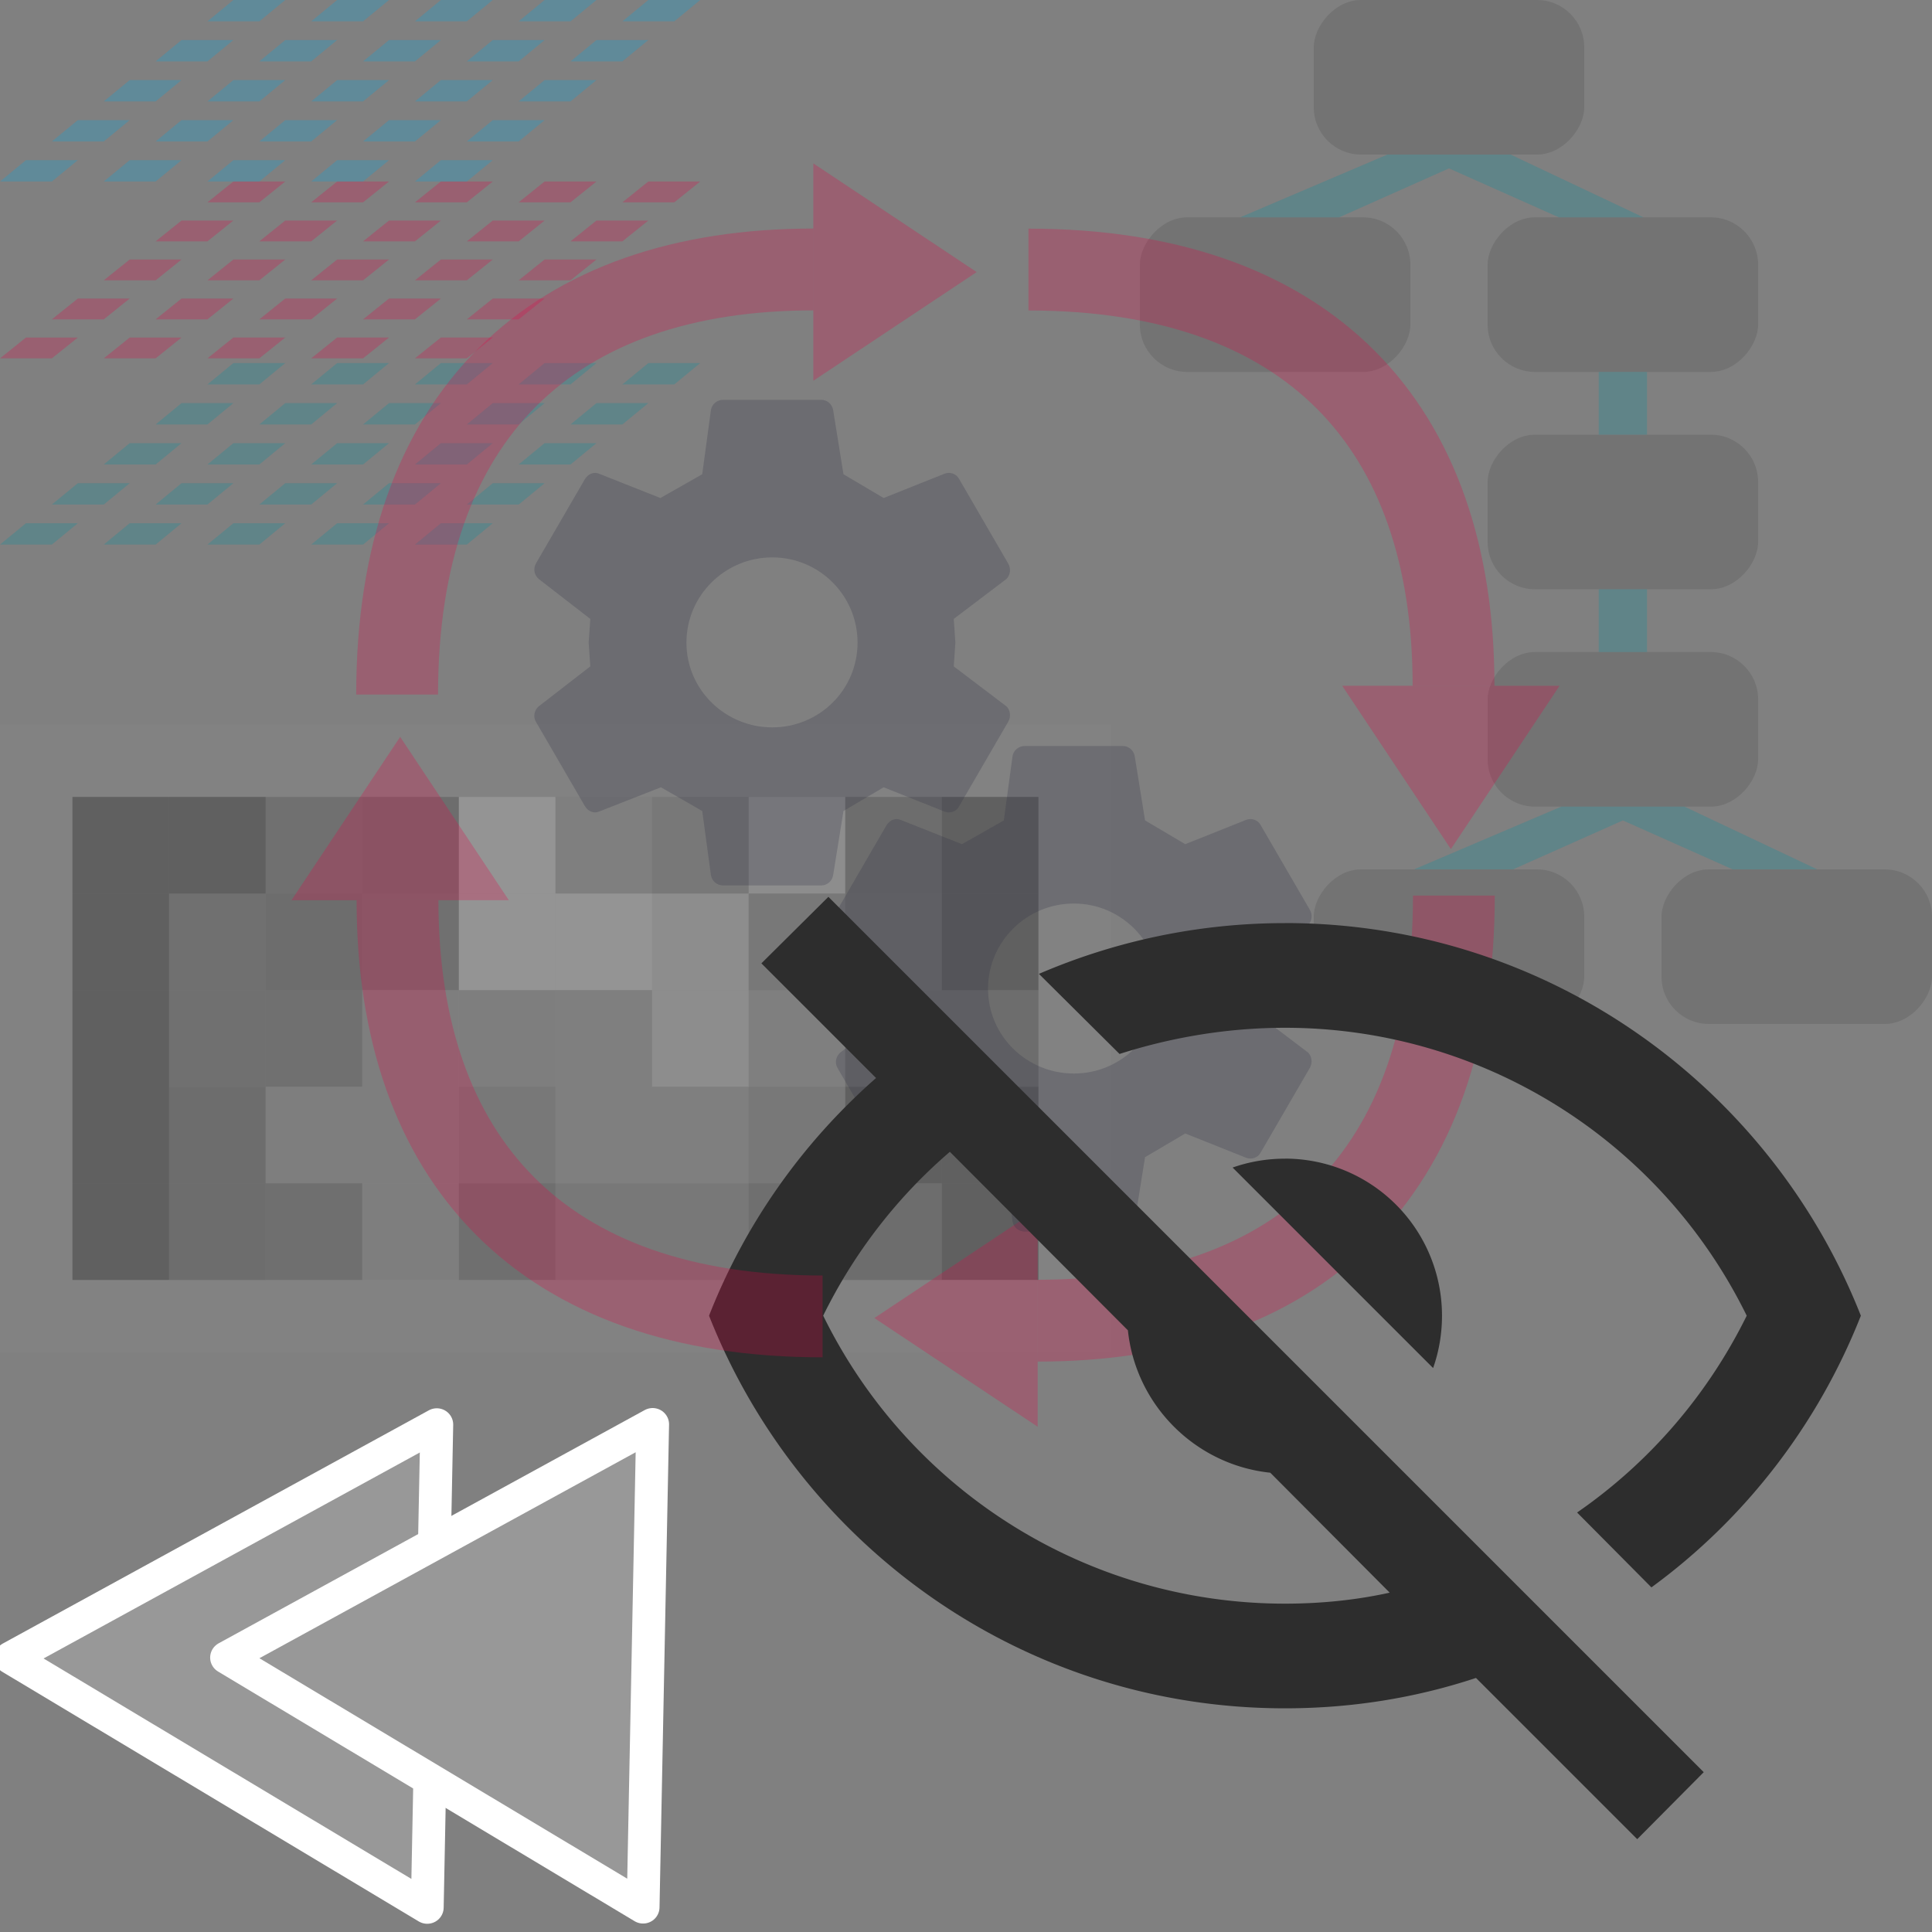 <?xml version="1.0" encoding="UTF-8" standalone="no"?>
<!-- Created with Inkscape (http://www.inkscape.org/) -->

<svg
   width="40"
   height="40"
   viewBox="0 0 40 40"
   version="1.1"
   id="svg1"
   inkscape:version="1.4 (86a8ad7, 2024-10-11)"
   sodipodi:docname="workflow_processing_hide.svg"
   xmlns:inkscape="http://www.inkscape.org/namespaces/inkscape"
   xmlns:sodipodi="http://sodipodi.sourceforge.net/DTD/sodipodi-0.dtd"
   xmlns="http://www.w3.org/2000/svg"
   xmlns:svg="http://www.w3.org/2000/svg"
   xmlns:rdf="http://www.w3.org/1999/02/22-rdf-syntax-ns#"
   xmlns:cc="http://creativecommons.org/ns#"
   xmlns:dc="http://purl.org/dc/elements/1.1/">
  <rect x="0" y="0" width="40" height="40" fill="#808080" stroke="none"/>
  <title
     id="title1">Pydidas icon: Hide Workflow Processing</title>
  <sodipodi:namedview
     id="namedview1"
     pagecolor="#ffffff"
     bordercolor="#666666"
     borderopacity="1.0"
     inkscape:showpageshadow="2"
     inkscape:pageopacity="0.0"
     inkscape:pagecheckerboard="0"
     inkscape:deskcolor="#d1d1d1"
     inkscape:document-units="px"
     inkscape:zoom="18.490842"
     inkscape:cx="16.629854"
     inkscape:cy="20.712956"
     inkscape:window-width="1732"
     inkscape:window-height="1248"
     inkscape:window-x="3240"
     inkscape:window-y="53"
     inkscape:window-maximized="0"
     inkscape:current-layer="layer1"
     showgrid="true"
     showguides="true">
    <inkscape:grid
       id="grid1"
       units="px"
       originx="0"
       originy="0"
       spacingx="1"
       spacingy="1"
       empcolor="#0099e5"
       empopacity="0.302"
       color="#0099e5"
       opacity="0.149"
       empspacing="5"
       enabled="true"
       visible="true" />
  </sodipodi:namedview>
  <defs
     id="defs1" />
  <g
     inkscape:label="Layer 1"
     inkscape:groupmode="layer"
     id="layer1">
    <rect
       style="fill:none;stroke:#888888;stroke-width:1.5;stroke-linecap:round;stroke-linejoin:miter;stroke-dasharray:none;stroke-opacity:1;paint-order:stroke fill markers;opacity:0.25"
       id="rect1"
       width="21.5"
       height="11.5"
       x="0.75"
       y="15.75" />
    <rect
       style="fill:#000000;fill-opacity:1;stroke:none;stroke-width:1.822;stroke-linecap:round;stroke-linejoin:miter;stroke-dasharray:none;stroke-opacity:1;paint-order:stroke fill markers;opacity:0.25"
       id="rect2"
       width="2"
       height="2"
       x="1.5"
       y="16.5" />
    <rect
       style="fill:#000000;fill-opacity:1;stroke:none;stroke-width:1.822;stroke-linecap:round;stroke-linejoin:miter;stroke-dasharray:none;stroke-opacity:1;paint-order:stroke fill markers;opacity:0.25"
       id="rect2-8"
       width="2"
       height="2"
       x="3.5"
       y="16.5" />
    <rect
       style="fill:#424242;fill-opacity:1;stroke:none;stroke-width:1.822;stroke-linecap:round;stroke-linejoin:miter;stroke-dasharray:none;stroke-opacity:1;paint-order:stroke fill markers;opacity:0.25"
       id="rect2-8-1"
       width="2"
       height="2"
       x="5.5"
       y="16.5" />
    <rect
       style="fill:#373737;fill-opacity:1;stroke:none;stroke-width:1.822;stroke-linecap:round;stroke-linejoin:miter;stroke-dasharray:none;stroke-opacity:1;paint-order:stroke fill markers;opacity:0.25"
       id="rect2-8-0"
       width="2"
       height="2"
       x="7.5"
       y="16.5" />
    <rect
       style="fill:#d2d2d2;fill-opacity:1;stroke:none;stroke-width:1.822;stroke-linecap:round;stroke-linejoin:miter;stroke-dasharray:none;stroke-opacity:1;paint-order:stroke fill markers;opacity:0.25"
       id="rect2-8-4"
       width="2"
       height="2"
       x="9.5"
       y="16.5" />
    <rect
       style="fill:#7d7d7d;fill-opacity:1;stroke:none;stroke-width:1.822;stroke-linecap:round;stroke-linejoin:miter;stroke-dasharray:none;stroke-opacity:1;paint-order:stroke fill markers;opacity:0.25"
       id="rect2-8-8"
       width="2"
       height="2"
       x="11.5"
       y="16.5" />
    <rect
       style="fill:#636363;fill-opacity:1;stroke:none;stroke-width:1.822;stroke-linecap:round;stroke-linejoin:miter;stroke-dasharray:none;stroke-opacity:1;paint-order:stroke fill markers;opacity:0.25"
       id="rect2-8-18"
       width="2"
       height="2"
       x="13.5"
       y="16.5" />
    <rect
       style="fill:#b4b4b4;fill-opacity:1;stroke:none;stroke-width:1.822;stroke-linecap:round;stroke-linejoin:miter;stroke-dasharray:none;stroke-opacity:1;paint-order:stroke fill markers;opacity:0.25"
       id="rect2-8-6"
       width="2"
       height="2"
       x="15.5"
       y="16.5" />
    <rect
       style="fill:#373737;fill-opacity:1;stroke:none;stroke-width:1.822;stroke-linecap:round;stroke-linejoin:miter;stroke-dasharray:none;stroke-opacity:1;paint-order:stroke fill markers;opacity:0.25"
       id="rect2-8-62"
       width="2"
       height="2"
       x="17.5"
       y="16.5" />
    <rect
       style="fill:#000000;fill-opacity:1;stroke:none;stroke-width:1.822;stroke-linecap:round;stroke-linejoin:miter;stroke-dasharray:none;stroke-opacity:1;paint-order:stroke fill markers;opacity:0.25"
       id="rect2-8-3"
       width="2"
       height="2"
       x="19.5"
       y="16.5" />
    <rect
       style="fill:#000000;fill-opacity:1;stroke:none;stroke-width:1.822;stroke-linecap:round;stroke-linejoin:miter;stroke-dasharray:none;stroke-opacity:1;paint-order:stroke fill markers;opacity:0.25"
       id="rect2-4"
       width="2"
       height="2"
       x="1.5"
       y="18.5" />
    <rect
       style="fill:#424242;fill-opacity:1;stroke:none;stroke-width:1.822;stroke-linecap:round;stroke-linejoin:miter;stroke-dasharray:none;stroke-opacity:1;paint-order:stroke fill markers;opacity:0.25"
       id="rect2-8-37"
       width="2"
       height="2"
       x="3.5"
       y="18.5" />
    <rect
       style="fill:#373737;fill-opacity:1;stroke:none;stroke-width:1.822;stroke-linecap:round;stroke-linejoin:miter;stroke-dasharray:none;stroke-opacity:1;paint-order:stroke fill markers;opacity:0.25"
       id="rect2-8-1-0"
       width="2"
       height="2"
       x="5.5"
       y="18.5" />
    <rect
       style="fill:#424242;fill-opacity:1;stroke:none;stroke-width:1.822;stroke-linecap:round;stroke-linejoin:miter;stroke-dasharray:none;stroke-opacity:1;paint-order:stroke fill markers;opacity:0.25"
       id="rect2-8-0-9"
       width="2"
       height="2"
       x="7.5"
       y="18.5" />
    <rect
       style="fill:#d2d2d2;fill-opacity:1;stroke:none;stroke-width:1.822;stroke-linecap:round;stroke-linejoin:miter;stroke-dasharray:none;stroke-opacity:1;paint-order:stroke fill markers;opacity:0.25"
       id="rect2-8-4-3"
       width="2"
       height="2"
       x="9.5"
       y="18.5" />
    <rect
       style="fill:#d2d2d2;fill-opacity:1;stroke:none;stroke-width:1.822;stroke-linecap:round;stroke-linejoin:miter;stroke-dasharray:none;stroke-opacity:1;paint-order:stroke fill markers;opacity:0.25"
       id="rect2-8-8-9"
       width="2"
       height="2"
       x="11.5"
       y="18.5" />
    <rect
       style="fill:#b4b4b4;fill-opacity:1;stroke:none;stroke-width:1.822;stroke-linecap:round;stroke-linejoin:miter;stroke-dasharray:none;stroke-opacity:1;paint-order:stroke fill markers;opacity:0.25"
       id="rect2-8-18-5"
       width="2"
       height="2"
       x="13.5"
       y="18.5" />
    <rect
       style="fill:#636363;fill-opacity:1;stroke:none;stroke-width:1.822;stroke-linecap:round;stroke-linejoin:miter;stroke-dasharray:none;stroke-opacity:1;paint-order:stroke fill markers;opacity:0.25"
       id="rect2-8-6-9"
       width="2"
       height="2"
       x="15.5"
       y="18.5" />
    <rect
       style="fill:#3c3c3c;fill-opacity:1;stroke:none;stroke-width:1.822;stroke-linecap:round;stroke-linejoin:miter;stroke-dasharray:none;stroke-opacity:1;paint-order:stroke fill markers;opacity:0.25"
       id="rect2-8-62-7"
       width="2"
       height="2"
       x="17.5"
       y="18.5" />
    <rect
       style="fill:#000000;fill-opacity:1;stroke:none;stroke-width:1.822;stroke-linecap:round;stroke-linejoin:miter;stroke-dasharray:none;stroke-opacity:1;paint-order:stroke fill markers;opacity:0.25"
       id="rect2-8-3-0"
       width="2"
       height="2"
       x="19.5"
       y="18.5" />
    <rect
       style="fill:#000000;fill-opacity:1;stroke:none;stroke-width:1.822;stroke-linecap:round;stroke-linejoin:miter;stroke-dasharray:none;stroke-opacity:1;paint-order:stroke fill markers;opacity:0.25"
       id="rect2-7"
       width="2"
       height="2"
       x="1.5"
       y="20.5" />
    <rect
       style="fill:#424242;fill-opacity:1;stroke:none;stroke-width:1.822;stroke-linecap:round;stroke-linejoin:miter;stroke-dasharray:none;stroke-opacity:1;paint-order:stroke fill markers;opacity:0.25"
       id="rect2-8-5"
       width="2"
       height="2"
       x="3.5"
       y="20.5" />
    <rect
       style="fill:#424242;fill-opacity:1;stroke:none;stroke-width:1.822;stroke-linecap:round;stroke-linejoin:miter;stroke-dasharray:none;stroke-opacity:1;paint-order:stroke fill markers;opacity:0.25"
       id="rect2-8-1-7"
       width="2"
       height="2"
       x="5.5"
       y="20.5" />
    <rect
       style="fill:#787878;fill-opacity:1;stroke:none;stroke-width:1.822;stroke-linecap:round;stroke-linejoin:miter;stroke-dasharray:none;stroke-opacity:1;paint-order:stroke fill markers;opacity:0.25"
       id="rect2-8-0-8"
       width="2"
       height="2"
       x="7.5"
       y="20.5" />
    <rect
       style="fill:#787878;fill-opacity:1;stroke:none;stroke-width:1.822;stroke-linecap:round;stroke-linejoin:miter;stroke-dasharray:none;stroke-opacity:1;paint-order:stroke fill markers;opacity:0.25"
       id="rect2-8-4-2"
       width="2"
       height="2"
       x="9.5"
       y="20.5" />
    <rect
       style="fill:#7d7d7d;fill-opacity:1;stroke:none;stroke-width:1.822;stroke-linecap:round;stroke-linejoin:miter;stroke-dasharray:none;stroke-opacity:1;paint-order:stroke fill markers;opacity:0.25"
       id="rect2-8-8-3"
       width="2"
       height="2"
       x="11.5"
       y="20.5" />
    <rect
       style="fill:#b4b4b4;fill-opacity:1;stroke:none;stroke-width:1.822;stroke-linecap:round;stroke-linejoin:miter;stroke-dasharray:none;stroke-opacity:1;paint-order:stroke fill markers;opacity:0.25"
       id="rect2-8-18-3"
       width="2"
       height="2"
       x="13.5"
       y="20.5" />
    <rect
       style="fill:#7d7d7d;fill-opacity:1;stroke:none;stroke-width:1.822;stroke-linecap:round;stroke-linejoin:miter;stroke-dasharray:none;stroke-opacity:1;paint-order:stroke fill markers;opacity:0.25"
       id="rect2-8-6-92"
       width="2"
       height="2"
       x="15.5"
       y="20.5" />
    <rect
       style="fill:#373737;fill-opacity:1;stroke:none;stroke-width:1.822;stroke-linecap:round;stroke-linejoin:miter;stroke-dasharray:none;stroke-opacity:1;paint-order:stroke fill markers;opacity:0.25"
       id="rect2-8-62-0"
       width="2"
       height="2"
       x="17.5"
       y="20.5" />
    <rect
       style="fill:#373737;fill-opacity:1;stroke:none;stroke-width:1.822;stroke-linecap:round;stroke-linejoin:miter;stroke-dasharray:none;stroke-opacity:1;paint-order:stroke fill markers;opacity:0.25"
       id="rect2-8-3-9"
       width="2"
       height="2"
       x="19.5"
       y="20.5" />
    <rect
       style="fill:#000000;fill-opacity:1;stroke:none;stroke-width:1.822;stroke-linecap:round;stroke-linejoin:miter;stroke-dasharray:none;stroke-opacity:1;paint-order:stroke fill markers;opacity:0.25"
       id="rect2-0"
       width="2"
       height="2"
       x="1.5"
       y="22.5" />
    <rect
       style="fill:#373737;fill-opacity:1;stroke:none;stroke-width:1.822;stroke-linecap:round;stroke-linejoin:miter;stroke-dasharray:none;stroke-opacity:1;paint-order:stroke fill markers;opacity:0.25"
       id="rect2-8-2"
       width="2"
       height="2"
       x="3.5"
       y="22.5" />
    <rect
       style="fill:#787878;fill-opacity:1;stroke:none;stroke-width:1.822;stroke-linecap:round;stroke-linejoin:miter;stroke-dasharray:none;stroke-opacity:1;paint-order:stroke fill markers;opacity:0.25"
       id="rect2-8-1-9"
       width="2"
       height="2"
       x="5.5"
       y="22.5" />
    <rect
       style="fill:#787878;fill-opacity:1;stroke:none;stroke-width:1.822;stroke-linecap:round;stroke-linejoin:miter;stroke-dasharray:none;stroke-opacity:1;paint-order:stroke fill markers;opacity:0.25"
       id="rect2-8-0-2"
       width="2"
       height="2"
       x="7.5"
       y="22.5" />
    <rect
       style="fill:#636363;fill-opacity:1;stroke:none;stroke-width:1.822;stroke-linecap:round;stroke-linejoin:miter;stroke-dasharray:none;stroke-opacity:1;paint-order:stroke fill markers;opacity:0.25"
       id="rect2-8-4-1"
       width="2"
       height="2"
       x="9.5"
       y="22.5" />
    <rect
       style="fill:#7d7d7d;fill-opacity:1;stroke:none;stroke-width:1.822;stroke-linecap:round;stroke-linejoin:miter;stroke-dasharray:none;stroke-opacity:1;paint-order:stroke fill markers;opacity:0.25"
       id="rect2-8-8-7"
       width="2"
       height="2"
       x="11.5"
       y="22.5" />
    <rect
       style="fill:#7d7d7d;fill-opacity:1;stroke:none;stroke-width:1.822;stroke-linecap:round;stroke-linejoin:miter;stroke-dasharray:none;stroke-opacity:1;paint-order:stroke fill markers;opacity:0.25"
       id="rect2-8-18-1"
       width="2"
       height="2"
       x="13.5"
       y="22.5" />
    <rect
       style="fill:#636363;fill-opacity:1;stroke:none;stroke-width:1.822;stroke-linecap:round;stroke-linejoin:miter;stroke-dasharray:none;stroke-opacity:1;paint-order:stroke fill markers;opacity:0.25"
       id="rect2-8-6-4"
       width="2"
       height="2"
       x="15.5"
       y="22.5" />
    <rect
       style="fill:#000000;fill-opacity:1;stroke:none;stroke-width:1.822;stroke-linecap:round;stroke-linejoin:miter;stroke-dasharray:none;stroke-opacity:1;paint-order:stroke fill markers;opacity:0.25"
       id="rect2-8-62-76"
       width="2"
       height="2"
       x="17.5"
       y="22.5" />
    <rect
       style="fill:#000000;fill-opacity:1;stroke:none;stroke-width:1.822;stroke-linecap:round;stroke-linejoin:miter;stroke-dasharray:none;stroke-opacity:1;paint-order:stroke fill markers;opacity:0.25"
       id="rect2-8-3-2"
       width="2"
       height="2"
       x="19.5"
       y="22.5" />
    <rect
       style="fill:#000000;fill-opacity:1;stroke:none;stroke-width:1.822;stroke-linecap:round;stroke-linejoin:miter;stroke-dasharray:none;stroke-opacity:1;paint-order:stroke fill markers;opacity:0.25"
       id="rect2-44"
       width="2"
       height="2"
       x="1.5"
       y="24.5" />
    <rect
       style="fill:#373737;fill-opacity:1;stroke:none;stroke-width:1.822;stroke-linecap:round;stroke-linejoin:miter;stroke-dasharray:none;stroke-opacity:1;paint-order:stroke fill markers;opacity:0.25"
       id="rect2-8-43"
       width="2"
       height="2"
       x="3.5"
       y="24.5" />
    <rect
       style="fill:#3c3c3c;fill-opacity:1;stroke:none;stroke-width:1.822;stroke-linecap:round;stroke-linejoin:miter;stroke-dasharray:none;stroke-opacity:1;paint-order:stroke fill markers;opacity:0.25"
       id="rect2-8-1-2"
       width="2"
       height="2"
       x="5.5"
       y="24.5" />
    <rect
       style="fill:#787878;fill-opacity:1;stroke:none;stroke-width:1.822;stroke-linecap:round;stroke-linejoin:miter;stroke-dasharray:none;stroke-opacity:1;paint-order:stroke fill markers;opacity:0.25"
       id="rect2-8-0-5"
       width="2"
       height="2"
       x="7.5"
       y="24.5" />
    <rect
       style="fill:#3c3c3c;fill-opacity:1;stroke:none;stroke-width:1.822;stroke-linecap:round;stroke-linejoin:miter;stroke-dasharray:none;stroke-opacity:1;paint-order:stroke fill markers;opacity:0.25"
       id="rect2-8-4-12"
       width="2"
       height="2"
       x="9.5"
       y="24.5" />
    <rect
       style="fill:#636363;fill-opacity:1;stroke:none;stroke-width:1.822;stroke-linecap:round;stroke-linejoin:miter;stroke-dasharray:none;stroke-opacity:1;paint-order:stroke fill markers;opacity:0.25"
       id="rect2-8-8-72"
       width="2"
       height="2"
       x="11.5"
       y="24.5" />
    <rect
       style="fill:#636363;fill-opacity:1;stroke:none;stroke-width:1.822;stroke-linecap:round;stroke-linejoin:miter;stroke-dasharray:none;stroke-opacity:1;paint-order:stroke fill markers;opacity:0.25"
       id="rect2-8-18-0"
       width="2"
       height="2"
       x="13.5"
       y="24.5" />
    <rect
       style="fill:#3c3c3c;fill-opacity:1;stroke:none;stroke-width:1.822;stroke-linecap:round;stroke-linejoin:miter;stroke-dasharray:none;stroke-opacity:1;paint-order:stroke fill markers;opacity:0.25"
       id="rect2-8-6-6"
       width="2"
       height="2"
       x="15.5"
       y="24.5" />
    <rect
       style="fill:#373737;fill-opacity:1;stroke:none;stroke-width:1.822;stroke-linecap:round;stroke-linejoin:miter;stroke-dasharray:none;stroke-opacity:1;paint-order:stroke fill markers;opacity:0.25"
       id="rect2-8-62-1"
       width="2"
       height="2"
       x="17.5"
       y="24.5" />
    <rect
       style="fill:#000000;fill-opacity:1;stroke:none;stroke-width:1.822;stroke-linecap:round;stroke-linejoin:miter;stroke-dasharray:none;stroke-opacity:1;paint-order:stroke fill markers;opacity:0.25"
       id="rect2-8-3-1"
       width="2"
       height="2"
       x="19.5"
       y="24.5" />
    <rect
       style="opacity:0.25;fill:#4d4d4d;stroke:#6e6e6e;stroke-width:0;stroke-linecap:round;stroke-linejoin:round;stroke-dasharray:none;stroke-dashoffset:0.643;paint-order:stroke fill markers;stop-color:#000000"
       id="rect2305"
       width="5.6"
       height="3.2"
       x="-32.8"
       y="0"
       ry="0.98"
       transform="scale(-1,1)" />
    <rect
       style="opacity:0.25;fill:#4d4d4d;stroke:#6e6e6e;stroke-width:0;stroke-linecap:round;stroke-linejoin:round;stroke-dasharray:none;stroke-dashoffset:0.643;paint-order:stroke fill markers;stop-color:#000000"
       id="rect2305-4"
       width="5.6"
       height="3.2"
       x="-36.4"
       y="4.5"
       ry="0.98"
       transform="scale(-1,1)" />
    <rect
       style="opacity:0.25;fill:#4d4d4d;stroke:#6e6e6e;stroke-width:0;stroke-linecap:round;stroke-linejoin:round;stroke-dasharray:none;stroke-dashoffset:0.643;paint-order:stroke fill markers;stop-color:#000000"
       id="rect2305-4-4"
       width="5.6"
       height="3.2"
       x="-36.4"
       y="13.5"
       ry="0.98"
       transform="scale(-1,1)" />
    <rect
       style="opacity:0.25;fill:#4d4d4d;stroke:#6e6e6e;stroke-width:0;stroke-linecap:round;stroke-linejoin:round;stroke-dasharray:none;stroke-dashoffset:0.643;paint-order:stroke fill markers;stop-color:#000000"
       id="rect2305-4-4-2"
       width="5.6"
       height="3.2"
       x="-36.4"
       y="9"
       ry="0.98"
       transform="scale(-1,1)" />
    <rect
       style="opacity:0.25;fill:#4d4d4d;stroke:#6e6e6e;stroke-width:0;stroke-linecap:round;stroke-linejoin:round;stroke-dasharray:none;stroke-dashoffset:0.643;paint-order:stroke fill markers;stop-color:#000000"
       id="rect2305-4-4-6"
       width="5.6"
       height="3.2"
       x="-40"
       y="18"
       ry="0.98"
       transform="scale(-1,1)" />
    <rect
       style="opacity:0.25;fill:#4d4d4d;stroke:#6e6e6e;stroke-width:0;stroke-linecap:round;stroke-linejoin:round;stroke-dasharray:none;stroke-dashoffset:0.643;paint-order:stroke fill markers;stop-color:#000000"
       id="rect2305-4-4-5"
       width="5.6"
       height="3.2"
       x="-32.8"
       y="18"
       ry="0.98"
       transform="scale(-1,1)" />
    <rect
       style="opacity:0.25;fill:#4d4d4d;stroke:#6e6e6e;stroke-width:0;stroke-linecap:round;stroke-linejoin:round;stroke-dasharray:none;stroke-dashoffset:0.643;paint-order:stroke fill markers;stop-color:#000000"
       id="rect2305-4-7"
       width="5.6"
       height="3.2"
       x="-29.2"
       y="4.5"
       ry="0.98"
       transform="scale(-1,1)" />
    <path
       style="fill:none;stroke:#000000;stroke-width:0.402px;stroke-linecap:butt;stroke-linejoin:miter;stroke-opacity:1;opacity:0.25"
       d="M 33.446,12.001 Z"
       id="path3" />
    <path
       style="fill:#0091a0;fill-opacity:1;stroke:none;stroke-width:0.631;stroke-linecap:butt;stroke-linejoin:miter;stroke-dasharray:none;stroke-opacity:1;opacity:0.25"
       d="M 4.295,7.959 4.832,7.517 h 1.074 L 5.369,7.959 Z"
       id="path1-66" />
    <path
       style="fill:#0091a0;fill-opacity:1;stroke:none;stroke-width:0.631;stroke-linecap:butt;stroke-linejoin:miter;stroke-dasharray:none;stroke-opacity:1;opacity:0.25"
       d="M 6.443,7.959 6.98,7.517 h 1.074 L 7.517,7.959 Z"
       id="path1-51-3" />
    <path
       style="fill:#0091a0;fill-opacity:1;stroke:none;stroke-width:0.623;stroke-linecap:butt;stroke-linejoin:miter;stroke-dasharray:none;stroke-opacity:1;opacity:0.25"
       d="m 9.665,7.248 h 1.611 z"
       id="path1-7-9" />
    <path
       style="fill:#0091a0;fill-opacity:1;stroke:none;stroke-width:0.631;stroke-linecap:butt;stroke-linejoin:miter;stroke-dasharray:none;stroke-opacity:1;opacity:0.25"
       d="M 8.591,7.959 9.128,7.517 h 1.074 L 9.665,7.959 Z"
       id="path1-18-6" />
    <path
       style="fill:#e60046;fill-opacity:1;stroke:none;stroke-width:0.623;stroke-linecap:butt;stroke-linejoin:miter;stroke-dasharray:none;stroke-opacity:1;opacity:0.25"
       d="M 2.148,7.419 2.685,6.989 H 3.758 L 3.222,7.419 Z"
       id="path1-51-2-0-2" />
    <path
       style="fill:#0091a0;fill-opacity:1;stroke:none;stroke-width:0.631;stroke-linecap:butt;stroke-linejoin:miter;stroke-dasharray:none;stroke-opacity:1;opacity:0.25"
       d="M 10.738,7.959 11.275,7.517 h 1.074 l -0.537,0.442 z"
       id="path1-68-6" />
    <path
       style="fill:#e60046;fill-opacity:1;stroke:none;stroke-width:0.623;stroke-linecap:butt;stroke-linejoin:miter;stroke-dasharray:none;stroke-opacity:1;opacity:0.25"
       d="m 4.295,7.419 0.537,-0.431 h 1.074 l -0.537,0.431 z"
       id="path1-18-2-0-3" />
    <path
       style="fill:#0091a0;fill-opacity:1;stroke:none;stroke-width:0.631;stroke-linecap:butt;stroke-linejoin:miter;stroke-dasharray:none;stroke-opacity:1;opacity:0.25"
       d="M 12.886,7.959 13.423,7.517 h 1.074 l -0.537,0.442 z"
       id="path1-3-1" />
    <path
       style="fill:#0091a0;fill-opacity:1;stroke:none;stroke-width:0.631;stroke-linecap:butt;stroke-linejoin:miter;stroke-dasharray:none;stroke-opacity:1;opacity:0.25"
       d="M 3.222,8.788 3.758,8.346 H 4.832 l -0.537,0.442 z"
       id="path1-64-94" />
    <path
       style="fill:#0091a0;fill-opacity:1;stroke:none;stroke-width:0.631;stroke-linecap:butt;stroke-linejoin:miter;stroke-dasharray:none;stroke-opacity:1;opacity:0.25"
       d="m 5.369,8.788 0.537,-0.442 h 1.074 l -0.537,0.442 z"
       id="path1-51-2-5" />
    <path
       style="fill:#0091a0;fill-opacity:1;stroke:none;stroke-width:0.631;stroke-linecap:butt;stroke-linejoin:miter;stroke-dasharray:none;stroke-opacity:1;opacity:0.25"
       d="m 8.591,8.888 h 1.611 z"
       id="path1-7-6-8" />
    <path
       style="fill:#0091a0;fill-opacity:1;stroke:none;stroke-width:0.631;stroke-linecap:butt;stroke-linejoin:miter;stroke-dasharray:none;stroke-opacity:1;opacity:0.25"
       d="M 7.517,8.788 8.054,8.346 H 9.128 L 8.591,8.788 Z"
       id="path1-18-2-4" />
    <path
       style="fill:#0091a0;fill-opacity:1;stroke:none;stroke-width:0.631;stroke-linecap:butt;stroke-linejoin:miter;stroke-dasharray:none;stroke-opacity:1;opacity:0.25"
       d="m 9.665,8.788 0.537,-0.442 h 1.074 l -0.537,0.442 z"
       id="path1-68-4-8" />
    <path
       style="fill:#0091a0;fill-opacity:1;stroke:none;stroke-width:0.631;stroke-linecap:butt;stroke-linejoin:miter;stroke-dasharray:none;stroke-opacity:1;opacity:0.25"
       d="m 11.812,8.788 0.537,-0.442 h 1.074 l -0.537,0.442 z"
       id="path1-3-5-27" />
    <path
       style="fill:#0091a0;fill-opacity:1;stroke:none;stroke-width:0.631;stroke-linecap:butt;stroke-linejoin:miter;stroke-dasharray:none;stroke-opacity:1;opacity:0.25"
       d="M 2.148,9.617 2.685,9.175 H 3.758 L 3.222,9.617 Z"
       id="path1-64-6-60" />
    <path
       style="fill:#0091a0;fill-opacity:1;stroke:none;stroke-width:0.631;stroke-linecap:butt;stroke-linejoin:miter;stroke-dasharray:none;stroke-opacity:1;opacity:0.25"
       d="M 4.295,9.617 4.832,9.175 h 1.074 L 5.369,9.617 Z"
       id="path1-51-2-2-8" />
    <path
       style="fill:#0091a0;fill-opacity:1;stroke:none;stroke-width:0.631;stroke-linecap:butt;stroke-linejoin:miter;stroke-dasharray:none;stroke-opacity:1;opacity:0.25"
       d="M 7.517,9.717 H 9.128 Z"
       id="path1-7-6-9-3" />
    <path
       style="fill:#0091a0;fill-opacity:1;stroke:none;stroke-width:0.631;stroke-linecap:butt;stroke-linejoin:miter;stroke-dasharray:none;stroke-opacity:1;opacity:0.25"
       d="M 6.443,9.617 6.98,9.175 h 1.074 L 7.517,9.617 Z"
       id="path1-18-2-1-0" />
    <path
       style="fill:#0091a0;fill-opacity:1;stroke:none;stroke-width:0.631;stroke-linecap:butt;stroke-linejoin:miter;stroke-dasharray:none;stroke-opacity:1;opacity:0.25"
       d="M 8.591,9.617 9.128,9.175 h 1.074 L 9.665,9.617 Z"
       id="path1-68-4-9-04" />
    <path
       style="fill:#0091a0;fill-opacity:1;stroke:none;stroke-width:0.631;stroke-linecap:butt;stroke-linejoin:miter;stroke-dasharray:none;stroke-opacity:1;opacity:0.25"
       d="m 10.738,9.617 0.537,-0.442 h 1.074 l -0.537,0.442 z"
       id="path1-3-5-0-9" />
    <path
       style="fill:#0091a0;fill-opacity:1;stroke:none;stroke-width:0.631;stroke-linecap:butt;stroke-linejoin:miter;stroke-dasharray:none;stroke-opacity:1;opacity:0.25"
       d="M 1.074,10.446 1.611,10.004 H 2.685 L 2.148,10.446 Z"
       id="path1-64-9-3" />
    <path
       style="fill:#0091a0;fill-opacity:1;stroke:none;stroke-width:0.631;stroke-linecap:butt;stroke-linejoin:miter;stroke-dasharray:none;stroke-opacity:1;opacity:0.25"
       d="M 3.222,10.446 3.758,10.004 H 4.832 l -0.537,0.442 z"
       id="path1-51-2-3-3" />
    <path
       style="fill:#0091a0;fill-opacity:1;stroke:none;stroke-width:0.631;stroke-linecap:butt;stroke-linejoin:miter;stroke-dasharray:none;stroke-opacity:1;opacity:0.25"
       d="M 6.443,10.546 H 8.054 Z"
       id="path1-7-6-5-6" />
    <path
       style="fill:#0091a0;fill-opacity:1;stroke:none;stroke-width:0.631;stroke-linecap:butt;stroke-linejoin:miter;stroke-dasharray:none;stroke-opacity:1;opacity:0.25"
       d="m 5.369,10.446 0.537,-0.442 h 1.074 l -0.537,0.442 z"
       id="path1-18-2-3-4" />
    <path
       style="fill:#0091a0;fill-opacity:1;stroke:none;stroke-width:0.631;stroke-linecap:butt;stroke-linejoin:miter;stroke-dasharray:none;stroke-opacity:1;opacity:0.25"
       d="M 7.517,10.446 8.054,10.004 H 9.128 L 8.591,10.446 Z"
       id="path1-68-4-3-6" />
    <path
       style="fill:#0091a0;fill-opacity:1;stroke:none;stroke-width:0.631;stroke-linecap:butt;stroke-linejoin:miter;stroke-dasharray:none;stroke-opacity:1;opacity:0.25"
       d="m 9.665,10.446 0.537,-0.442 h 1.074 l -0.537,0.442 z"
       id="path1-3-5-4-4" />
    <path
       style="fill:#0091a0;fill-opacity:1;stroke:none;stroke-width:0.631;stroke-linecap:butt;stroke-linejoin:miter;stroke-dasharray:none;stroke-opacity:1;opacity:0.25"
       d="M 0,11.275 0.537,10.833 H 1.611 L 1.074,11.275 Z"
       id="path1-64-65-7" />
    <path
       style="fill:#0091a0;fill-opacity:1;stroke:none;stroke-width:0.631;stroke-linecap:butt;stroke-linejoin:miter;stroke-dasharray:none;stroke-opacity:1;opacity:0.25"
       d="M 2.148,11.275 2.685,10.833 H 3.758 L 3.222,11.275 Z"
       id="path1-51-2-0-7" />
    <path
       style="fill:#0091a0;fill-opacity:1;stroke:none;stroke-width:0.631;stroke-linecap:butt;stroke-linejoin:miter;stroke-dasharray:none;stroke-opacity:1;opacity:0.25"
       d="m 4.295,11.275 0.537,-0.442 h 1.074 L 5.369,11.275 Z"
       id="path1-18-2-0-7" />
    <path
       style="fill:#0091a0;fill-opacity:1;stroke:none;stroke-width:0.631;stroke-linecap:butt;stroke-linejoin:miter;stroke-dasharray:none;stroke-opacity:1;opacity:0.25"
       d="m 6.443,11.275 0.537,-0.442 h 1.074 L 7.517,11.275 Z"
       id="path1-68-4-0-0" />
    <path
       style="fill:#0091a0;fill-opacity:1;stroke:none;stroke-width:0.631;stroke-linecap:butt;stroke-linejoin:miter;stroke-dasharray:none;stroke-opacity:1;opacity:0.25"
       d="m 8.591,11.275 0.537,-0.442 h 1.074 L 9.665,11.275 Z"
       id="path1-3-5-3-6" />
    <path
       style="fill:#e60046;fill-opacity:1;stroke:none;stroke-width:0.623;stroke-linecap:butt;stroke-linejoin:miter;stroke-dasharray:none;stroke-opacity:1;opacity:0.25"
       d="M 4.295,4.189 4.832,3.758 h 1.074 L 5.369,4.189 Z"
       id="path1-75" />
    <path
       style="fill:#e60046;fill-opacity:1;stroke:none;stroke-width:0.623;stroke-linecap:butt;stroke-linejoin:miter;stroke-dasharray:none;stroke-opacity:1;opacity:0.25"
       d="M 6.443,4.189 6.98,3.758 h 1.074 L 7.517,4.189 Z"
       id="path1-51-6" />
    <path
       style="fill:#e60046;fill-opacity:1;stroke:none;stroke-width:0.623;stroke-linecap:butt;stroke-linejoin:miter;stroke-dasharray:none;stroke-opacity:1;opacity:0.25"
       d="m 9.665,4.286 h 1.611 z"
       id="path1-7-5" />
    <path
       style="fill:#e60046;fill-opacity:1;stroke:none;stroke-width:0.623;stroke-linecap:butt;stroke-linejoin:miter;stroke-dasharray:none;stroke-opacity:1;opacity:0.25"
       d="M 8.591,4.189 9.128,3.758 h 1.074 L 9.665,4.189 Z"
       id="path1-18-5" />
    <path
       style="fill:#e60046;fill-opacity:1;stroke:none;stroke-width:0.623;stroke-linecap:butt;stroke-linejoin:miter;stroke-dasharray:none;stroke-opacity:1;opacity:0.25"
       d="m 10.738,4.189 0.537,-0.431 h 1.074 L 11.812,4.189 Z"
       id="path1-68-7" />
    <path
       style="fill:#e60046;fill-opacity:1;stroke:none;stroke-width:0.623;stroke-linecap:butt;stroke-linejoin:miter;stroke-dasharray:none;stroke-opacity:1;opacity:0.25"
       d="m 12.886,4.189 0.537,-0.431 h 1.074 L 13.96,4.189 Z"
       id="path1-3-3" />
    <path
       style="fill:#e60046;fill-opacity:1;stroke:none;stroke-width:0.623;stroke-linecap:butt;stroke-linejoin:miter;stroke-dasharray:none;stroke-opacity:1;opacity:0.25"
       d="M 3.222,4.997 3.758,4.566 H 4.832 L 4.295,4.997 Z"
       id="path1-64-7" />
    <path
       style="fill:#e60046;fill-opacity:1;stroke:none;stroke-width:0.623;stroke-linecap:butt;stroke-linejoin:miter;stroke-dasharray:none;stroke-opacity:1;opacity:0.25"
       d="M 5.369,4.997 5.906,4.566 h 1.074 L 6.443,4.997 Z"
       id="path1-51-2-9" />
    <path
       style="fill:#e60046;fill-opacity:1;stroke:none;stroke-width:0.623;stroke-linecap:butt;stroke-linejoin:miter;stroke-dasharray:none;stroke-opacity:1;opacity:0.25"
       d="m 8.591,5.094 h 1.611 z"
       id="path1-7-6-4" />
    <path
       style="fill:#e60046;fill-opacity:1;stroke:none;stroke-width:0.623;stroke-linecap:butt;stroke-linejoin:miter;stroke-dasharray:none;stroke-opacity:1;opacity:0.25"
       d="M 7.517,4.997 8.054,4.566 H 9.128 L 8.591,4.997 Z"
       id="path1-18-2-2" />
    <path
       style="fill:#e60046;fill-opacity:1;stroke:none;stroke-width:0.623;stroke-linecap:butt;stroke-linejoin:miter;stroke-dasharray:none;stroke-opacity:1;opacity:0.25"
       d="m 9.665,4.997 0.537,-0.431 h 1.074 l -0.537,0.431 z"
       id="path1-68-4-39" />
    <path
       style="fill:#e60046;fill-opacity:1;stroke:none;stroke-width:0.623;stroke-linecap:butt;stroke-linejoin:miter;stroke-dasharray:none;stroke-opacity:1;opacity:0.25"
       d="m 11.812,4.997 0.537,-0.431 h 1.074 l -0.537,0.431 z"
       id="path1-3-5-2" />
    <path
       style="fill:#e60046;fill-opacity:1;stroke:none;stroke-width:0.623;stroke-linecap:butt;stroke-linejoin:miter;stroke-dasharray:none;stroke-opacity:1;opacity:0.25"
       d="M 2.148,5.804 2.685,5.373 H 3.758 L 3.222,5.804 Z"
       id="path1-64-6-6" />
    <path
       style="fill:#e60046;fill-opacity:1;stroke:none;stroke-width:0.623;stroke-linecap:butt;stroke-linejoin:miter;stroke-dasharray:none;stroke-opacity:1;opacity:0.25"
       d="M 4.295,5.804 4.832,5.373 h 1.074 L 5.369,5.804 Z"
       id="path1-51-2-2-2" />
    <path
       style="fill:#e60046;fill-opacity:1;stroke:none;stroke-width:0.623;stroke-linecap:butt;stroke-linejoin:miter;stroke-dasharray:none;stroke-opacity:1;opacity:0.25"
       d="M 7.517,5.902 H 9.128 Z"
       id="path1-7-6-9-0" />
    <path
       style="fill:#e60046;fill-opacity:1;stroke:none;stroke-width:0.623;stroke-linecap:butt;stroke-linejoin:miter;stroke-dasharray:none;stroke-opacity:1;opacity:0.25"
       d="M 6.443,5.804 6.98,5.373 h 1.074 L 7.517,5.804 Z"
       id="path1-18-2-1-3" />
    <path
       style="fill:#e60046;fill-opacity:1;stroke:none;stroke-width:0.623;stroke-linecap:butt;stroke-linejoin:miter;stroke-dasharray:none;stroke-opacity:1;opacity:0.25"
       d="M 8.591,5.804 9.128,5.373 h 1.074 L 9.665,5.804 Z"
       id="path1-68-4-9-0" />
    <path
       style="fill:#e60046;fill-opacity:1;stroke:none;stroke-width:0.623;stroke-linecap:butt;stroke-linejoin:miter;stroke-dasharray:none;stroke-opacity:1;opacity:0.25"
       d="m 10.738,5.804 0.537,-0.431 h 1.074 l -0.537,0.431 z"
       id="path1-3-5-0-3" />
    <path
       style="fill:#e60046;fill-opacity:1;stroke:none;stroke-width:0.623;stroke-linecap:butt;stroke-linejoin:miter;stroke-dasharray:none;stroke-opacity:1;opacity:0.25"
       d="M 1.074,6.612 1.611,6.181 H 2.685 L 2.148,6.612 Z"
       id="path1-64-9-8" />
    <path
       style="fill:#e60046;fill-opacity:1;stroke:none;stroke-width:0.623;stroke-linecap:butt;stroke-linejoin:miter;stroke-dasharray:none;stroke-opacity:1;opacity:0.25"
       d="M 3.222,6.612 3.758,6.181 H 4.832 L 4.295,6.612 Z"
       id="path1-51-2-3-0" />
    <path
       style="fill:#e60046;fill-opacity:1;stroke:none;stroke-width:0.623;stroke-linecap:butt;stroke-linejoin:miter;stroke-dasharray:none;stroke-opacity:1;opacity:0.25"
       d="M 6.443,6.709 H 8.054 Z"
       id="path1-7-6-5-2" />
    <path
       style="fill:#e60046;fill-opacity:1;stroke:none;stroke-width:0.623;stroke-linecap:butt;stroke-linejoin:miter;stroke-dasharray:none;stroke-opacity:1;opacity:0.25"
       d="M 5.369,6.612 5.906,6.181 h 1.074 L 6.443,6.612 Z"
       id="path1-18-2-3-9" />
    <path
       style="fill:#e60046;fill-opacity:1;stroke:none;stroke-width:0.623;stroke-linecap:butt;stroke-linejoin:miter;stroke-dasharray:none;stroke-opacity:1;opacity:0.25"
       d="M 7.517,6.612 8.054,6.181 H 9.128 L 8.591,6.612 Z"
       id="path1-68-4-3-7" />
    <path
       style="fill:#e60046;fill-opacity:1;stroke:none;stroke-width:0.623;stroke-linecap:butt;stroke-linejoin:miter;stroke-dasharray:none;stroke-opacity:1;opacity:0.25"
       d="m 9.665,6.612 0.537,-0.431 h 1.074 l -0.537,0.431 z"
       id="path1-3-5-4-7" />
    <path
       style="fill:#e60046;fill-opacity:1;stroke:none;stroke-width:0.623;stroke-linecap:butt;stroke-linejoin:miter;stroke-dasharray:none;stroke-opacity:1;opacity:0.25"
       d="M 0,7.419 0.537,6.989 H 1.611 L 1.074,7.419 Z"
       id="path1-64-65-1" />
    <path
       style="fill:#e60046;fill-opacity:1;stroke:none;stroke-width:0.623;stroke-linecap:butt;stroke-linejoin:miter;stroke-dasharray:none;stroke-opacity:1;opacity:0.25"
       d="M 5.369,7.517 H 6.98 Z"
       id="path1-7-6-90-8" />
    <path
       style="fill:#e60046;fill-opacity:1;stroke:none;stroke-width:0.623;stroke-linecap:butt;stroke-linejoin:miter;stroke-dasharray:none;stroke-opacity:1;opacity:0.25"
       d="m 6.443,7.419 0.537,-0.431 h 1.074 l -0.537,0.431 z"
       id="path1-68-4-0-7" />
    <path
       style="fill:#e60046;fill-opacity:1;stroke:none;stroke-width:0.623;stroke-linecap:butt;stroke-linejoin:miter;stroke-dasharray:none;stroke-opacity:1;opacity:0.25"
       d="m 8.591,7.419 0.537,-0.431 h 1.074 l -0.537,0.431 z"
       id="path1-3-5-3-1" />
    <path
       style="fill:#00aae6;fill-opacity:1;stroke:none;stroke-width:0.631;stroke-linecap:butt;stroke-linejoin:miter;stroke-dasharray:none;stroke-opacity:1;opacity:0.25"
       d="M 4.295,0.442 4.832,0 h 1.074 L 5.369,0.442 Z"
       id="path1-8" />
    <path
       style="fill:#00aae6;fill-opacity:1;stroke:none;stroke-width:0.631;stroke-linecap:butt;stroke-linejoin:miter;stroke-dasharray:none;stroke-opacity:1;opacity:0.25"
       d="M 6.443,0.442 6.98,0 h 1.074 L 7.517,0.442 Z"
       id="path1-51" />
    <path
       style="fill:#00aae6;fill-opacity:1;stroke:none;stroke-width:0.631;stroke-linecap:butt;stroke-linejoin:miter;stroke-dasharray:none;stroke-opacity:1;opacity:0.25"
       d="m 9.665,0.542 h 1.611 z"
       id="path1-7" />
    <path
       style="fill:#00aae6;fill-opacity:1;stroke:none;stroke-width:0.631;stroke-linecap:butt;stroke-linejoin:miter;stroke-dasharray:none;stroke-opacity:1;opacity:0.25"
       d="M 8.591,0.442 9.128,0 h 1.074 L 9.665,0.442 Z"
       id="path1-18" />
    <path
       style="fill:#00aae6;fill-opacity:1;stroke:none;stroke-width:0.631;stroke-linecap:butt;stroke-linejoin:miter;stroke-dasharray:none;stroke-opacity:1;opacity:0.25"
       d="M 10.738,0.442 11.275,0 h 1.074 l -0.537,0.442 z"
       id="path1-68" />
    <path
       style="fill:#00aae6;fill-opacity:1;stroke:none;stroke-width:0.631;stroke-linecap:butt;stroke-linejoin:miter;stroke-dasharray:none;stroke-opacity:1;opacity:0.25"
       d="M 12.886,0.442 13.423,0 h 1.074 l -0.537,0.442 z"
       id="path1-3-8" />
    <path
       style="fill:#00aae6;fill-opacity:1;stroke:none;stroke-width:0.631;stroke-linecap:butt;stroke-linejoin:miter;stroke-dasharray:none;stroke-opacity:1;opacity:0.25"
       d="M 3.222,1.271 3.758,0.829 H 4.832 L 4.295,1.271 Z"
       id="path1-64" />
    <path
       style="fill:#00aae6;fill-opacity:1;stroke:none;stroke-width:0.631;stroke-linecap:butt;stroke-linejoin:miter;stroke-dasharray:none;stroke-opacity:1;opacity:0.25"
       d="M 5.369,1.271 5.906,0.829 h 1.074 L 6.443,1.271 Z"
       id="path1-51-2" />
    <path
       style="fill:#00aae6;fill-opacity:1;stroke:none;stroke-width:0.631;stroke-linecap:butt;stroke-linejoin:miter;stroke-dasharray:none;stroke-opacity:1;opacity:0.25"
       d="m 8.591,1.371 h 1.611 z"
       id="path1-7-6" />
    <path
       style="fill:#00aae6;fill-opacity:1;stroke:none;stroke-width:0.631;stroke-linecap:butt;stroke-linejoin:miter;stroke-dasharray:none;stroke-opacity:1;opacity:0.25"
       d="M 7.517,1.271 8.054,0.829 H 9.128 L 8.591,1.271 Z"
       id="path1-18-2" />
    <path
       style="fill:#00aae6;fill-opacity:1;stroke:none;stroke-width:0.631;stroke-linecap:butt;stroke-linejoin:miter;stroke-dasharray:none;stroke-opacity:1;opacity:0.25"
       d="m 9.665,1.271 0.537,-0.442 h 1.074 l -0.537,0.442 z"
       id="path1-68-4" />
    <path
       style="fill:#00aae6;fill-opacity:1;stroke:none;stroke-width:0.631;stroke-linecap:butt;stroke-linejoin:miter;stroke-dasharray:none;stroke-opacity:1;opacity:0.25"
       d="m 11.812,1.271 0.537,-0.442 h 1.074 l -0.537,0.442 z"
       id="path1-3-5" />
    <path
       style="fill:#00aae6;fill-opacity:1;stroke:none;stroke-width:0.631;stroke-linecap:butt;stroke-linejoin:miter;stroke-dasharray:none;stroke-opacity:1;opacity:0.25"
       d="M 2.148,2.1 2.685,1.658 H 3.758 L 3.222,2.1 Z"
       id="path1-64-6" />
    <path
       style="fill:#00aae6;fill-opacity:1;stroke:none;stroke-width:0.631;stroke-linecap:butt;stroke-linejoin:miter;stroke-dasharray:none;stroke-opacity:1;opacity:0.25"
       d="m 4.295,2.1 0.537,-0.442 h 1.074 l -0.537,0.442 z"
       id="path1-51-2-2" />
    <path
       style="fill:#00aae6;fill-opacity:1;stroke:none;stroke-width:0.631;stroke-linecap:butt;stroke-linejoin:miter;stroke-dasharray:none;stroke-opacity:1;opacity:0.25"
       d="M 7.517,2.2 H 9.128 Z"
       id="path1-7-6-9" />
    <path
       style="fill:#00aae6;fill-opacity:1;stroke:none;stroke-width:0.631;stroke-linecap:butt;stroke-linejoin:miter;stroke-dasharray:none;stroke-opacity:1;opacity:0.25"
       d="m 6.443,2.1 0.537,-0.442 h 1.074 l -0.537,0.442 z"
       id="path1-18-2-1" />
    <path
       style="fill:#00aae6;fill-opacity:1;stroke:none;stroke-width:0.631;stroke-linecap:butt;stroke-linejoin:miter;stroke-dasharray:none;stroke-opacity:1;opacity:0.25"
       d="m 8.591,2.1 0.537,-0.442 h 1.074 l -0.537,0.442 z"
       id="path1-68-4-9" />
    <path
       style="fill:#00aae6;fill-opacity:1;stroke:none;stroke-width:0.631;stroke-linecap:butt;stroke-linejoin:miter;stroke-dasharray:none;stroke-opacity:1;opacity:0.25"
       d="m 10.738,2.1 0.537,-0.442 h 1.074 l -0.537,0.442 z"
       id="path1-3-5-0" />
    <path
       style="fill:#00aae6;fill-opacity:1;stroke:none;stroke-width:0.631;stroke-linecap:butt;stroke-linejoin:miter;stroke-dasharray:none;stroke-opacity:1;opacity:0.25"
       d="M 1.074,2.929 1.611,2.487 H 2.685 L 2.148,2.929 Z"
       id="path1-64-9" />
    <path
       style="fill:#00aae6;fill-opacity:1;stroke:none;stroke-width:0.631;stroke-linecap:butt;stroke-linejoin:miter;stroke-dasharray:none;stroke-opacity:1;opacity:0.25"
       d="M 3.222,2.929 3.758,2.487 H 4.832 L 4.295,2.929 Z"
       id="path1-51-2-3" />
    <path
       style="fill:#00aae6;fill-opacity:1;stroke:none;stroke-width:0.635;stroke-linecap:butt;stroke-linejoin:miter;stroke-dasharray:none;stroke-opacity:1;opacity:0.25"
       d="M 6.443,3.775 H 8.054 Z"
       id="path1-7-6-5" />
    <path
       style="fill:#00aae6;fill-opacity:1;stroke:none;stroke-width:0.631;stroke-linecap:butt;stroke-linejoin:miter;stroke-dasharray:none;stroke-opacity:1;opacity:0.25"
       d="M 5.369,2.929 5.906,2.487 h 1.074 L 6.443,2.929 Z"
       id="path1-18-2-3" />
    <path
       style="fill:#00aae6;fill-opacity:1;stroke:none;stroke-width:0.631;stroke-linecap:butt;stroke-linejoin:miter;stroke-dasharray:none;stroke-opacity:1;opacity:0.25"
       d="M 7.517,2.929 8.054,2.487 H 9.128 L 8.591,2.929 Z"
       id="path1-68-4-3" />
    <path
       style="fill:#00aae6;fill-opacity:1;stroke:none;stroke-width:0.631;stroke-linecap:butt;stroke-linejoin:miter;stroke-dasharray:none;stroke-opacity:1;opacity:0.25"
       d="m 9.665,2.929 0.537,-0.442 h 1.074 L 10.738,2.929 Z"
       id="path1-3-5-4" />
    <path
       style="fill:#00aae6;fill-opacity:1;stroke:none;stroke-width:0.631;stroke-linecap:butt;stroke-linejoin:miter;stroke-dasharray:none;stroke-opacity:1;opacity:0.25"
       d="M 0,3.758 0.537,3.316 H 1.611 L 1.074,3.758 Z"
       id="path1-64-65" />
    <path
       style="fill:#00aae6;fill-opacity:1;stroke:none;stroke-width:0.631;stroke-linecap:butt;stroke-linejoin:miter;stroke-dasharray:none;stroke-opacity:1;opacity:0.25"
       d="M 2.148,3.758 2.685,3.316 H 3.758 L 3.222,3.758 Z"
       id="path1-51-2-0" />
    <path
       style="fill:#00aae6;fill-opacity:1;stroke:none;stroke-width:0.623;stroke-linecap:butt;stroke-linejoin:miter;stroke-dasharray:none;stroke-opacity:1;opacity:0.25"
       d="M 5.369,4.556 H 6.98 Z"
       id="path1-7-6-90" />
    <path
       style="fill:#00aae6;fill-opacity:1;stroke:none;stroke-width:0.631;stroke-linecap:butt;stroke-linejoin:miter;stroke-dasharray:none;stroke-opacity:1;opacity:0.25"
       d="m 4.295,3.758 0.537,-0.442 h 1.074 l -0.537,0.442 z"
       id="path1-18-2-0" />
    <path
       style="fill:#00aae6;fill-opacity:1;stroke:none;stroke-width:0.631;stroke-linecap:butt;stroke-linejoin:miter;stroke-dasharray:none;stroke-opacity:1;opacity:0.25"
       d="m 6.443,3.758 0.537,-0.442 h 1.074 l -0.537,0.442 z"
       id="path1-68-4-0" />
    <path
       style="fill:#00aae6;fill-opacity:1;stroke:none;stroke-width:0.631;stroke-linecap:butt;stroke-linejoin:miter;stroke-dasharray:none;stroke-opacity:1;opacity:0.25"
       d="M 8.591,3.758 9.128,3.316 h 1.074 L 9.665,3.758 Z"
       id="path1-3-5-3" />
    <path
       style="opacity:1;fill:none;stroke:#e60046;stroke-width:1.694;stroke-linecap:butt;stroke-linejoin:miter;stroke-dasharray:none;stroke-opacity:0.25"
       d="m 21.293,5.581 c 5.803,0 8.801,3.229 8.801,8.617"
       id="path7303-5-6-4"
       sodipodi:nodetypes="cc" />
    <path
       style="opacity:1;fill:#e60046;fill-opacity:0.25;stroke:none;stroke-width:3.811;stroke-linecap:butt;stroke-linejoin:miter;stroke-dasharray:none;stroke-opacity:1"
       d="m 27.789,14.198 h 4.5 l -2.25,3.382 z"
       id="path1-90-6"
       sodipodi:nodetypes="cccc" />
    <path
       style="fill:none;stroke:#e60046;stroke-width:1.694;stroke-linecap:butt;stroke-linejoin:miter;stroke-dasharray:none;stroke-opacity:0.25"
       d="m 30.101,18.542 c 0,5.803 -3.229,8.801 -8.617,8.801"
       id="path7303-5-6-4-0"
       sodipodi:nodetypes="cc" />
    <path
       style="fill:#e60046;fill-opacity:0.25;stroke:none;stroke-width:3.811;stroke-linecap:butt;stroke-linejoin:miter;stroke-dasharray:none;stroke-opacity:1"
       d="m 21.484,25.039 v 4.5 l -3.382,-2.25 z"
       id="path1-90-6-2"
       sodipodi:nodetypes="cccc" />
    <path
       d="m 15.989,15.059 c 0.979,0 1.766,-0.782 1.766,-1.754 0,-0.972 -0.787,-1.765 -1.766,-1.765 -0.981,4e-6 -1.777,0.79 -1.777,1.765 0,0.972 0.799,1.754 1.777,1.754 m 3.757,-1.262 1.091,0.827 c 0.079,0.078 0.101,0.212 0.034,0.324 l -1.012,1.743 c -0.056,0.112 -0.191,0.156 -0.304,0.112 l -1.26,-0.503 -0.832,0.491 -0.214,1.329 c -0.021,0.123 -0.124,0.212 -0.247,0.212 h -2.025 c -0.135,0 -0.236,-0.089 -0.258,-0.212 l -0.18,-1.329 -0.855,-0.491 -1.282,0.503 c -0.101,0.045 -0.225,0 -0.292,-0.112 l -1.012,-1.743 c -0.068,-0.112 -0.034,-0.246 0.056,-0.324 l 1.068,-0.827 -0.034,-0.492 0.034,-0.491 -1.068,-0.827 c -0.095,-0.08 -0.119,-0.217 -0.056,-0.324 l 1.012,-1.743 c 0.068,-0.112 0.191,-0.156 0.292,-0.112 l 1.271,0.503 0.866,-0.492 0.18,-1.329 c 0.021,-0.123 0.124,-0.212 0.258,-0.212 h 2.025 c 0.124,0 0.225,0.089 0.247,0.212 l 0.214,1.329 0.832,0.492 1.26,-0.503 c 0.112,-0.045 0.247,0 0.304,0.112 l 1.012,1.743 c 0.068,0.112 0.045,0.246 -0.034,0.324 l -1.091,0.827 0.034,0.491 z"
       style="fill:#323246;fill-opacity:1;stroke-width:1.121;opacity:0.25"
       id="path2135" />
    <path
       d="m 22.233,22.226 c 0.979,0 1.766,-0.782 1.766,-1.754 0,-0.972 -0.787,-1.765 -1.766,-1.765 -0.981,4e-6 -1.777,0.79 -1.777,1.765 0,0.972 0.799,1.754 1.777,1.754 m 3.757,-1.262 1.091,0.827 c 0.079,0.078 0.101,0.212 0.034,0.324 l -1.012,1.743 c -0.056,0.112 -0.191,0.156 -0.304,0.112 l -1.26,-0.503 -0.832,0.491 -0.214,1.329 c -0.021,0.123 -0.124,0.212 -0.247,0.212 h -2.025 c -0.135,0 -0.236,-0.089 -0.258,-0.212 l -0.18,-1.329 -0.855,-0.491 -1.282,0.503 c -0.101,0.045 -0.225,0 -0.292,-0.112 l -1.012,-1.743 c -0.068,-0.112 -0.034,-0.246 0.056,-0.324 l 1.068,-0.827 -0.034,-0.492 0.034,-0.491 -1.068,-0.827 c -0.095,-0.08 -0.119,-0.217 -0.056,-0.324 l 1.012,-1.743 c 0.068,-0.112 0.191,-0.156 0.292,-0.112 l 1.271,0.503 0.866,-0.492 0.18,-1.329 c 0.021,-0.123 0.124,-0.212 0.258,-0.212 h 2.025 c 0.124,0 0.225,0.089 0.247,0.212 l 0.214,1.329 0.832,0.492 1.26,-0.503 c 0.112,-0.045 0.247,0 0.304,0.112 l 1.012,1.743 c 0.068,0.112 0.045,0.246 -0.034,0.324 l -1.091,0.827 0.034,0.491 z"
       style="fill:#323246;fill-opacity:1;stroke-width:1.121;opacity:0.25"
       id="path2135-1" />
    <path
       sodipodi:type="star"
       style="fill:#989898;fill-opacity:1;stroke:#ffffff;stroke-width:5;stroke-linejoin:round;stroke-dasharray:none;stroke-dashoffset:0.643;stroke-opacity:1;paint-order:stroke fill markers;stop-color:#000000"
       id="path9651-4"
       inkscape:flatsided="true"
       sodipodi:sides="3"
       sodipodi:cx="236.41924"
       sodipodi:cy="-98.927208"
       sodipodi:r1="42.764889"
       sodipodi:r2="21.382446"
       sodipodi:arg1="-0.019605331"
       sodipodi:arg2="1.0275922"
       inkscape:rounded="0"
       inkscape:randomized="0"
       d="m 279.176,-99.766 -63.409,38.286 -1.452,-74.057 z"
       inkscape:transform-center-x="1.400015"
       inkscape:transform-center-y="0.056442687"
       transform="matrix(-0.136,0,0,0.135,38.19,47.792)" />
    <path
       sodipodi:type="star"
       style="fill:#989898;fill-opacity:1;stroke:#ffffff;stroke-width:5;stroke-linejoin:round;stroke-dasharray:none;stroke-dashoffset:0.643;stroke-opacity:1;paint-order:stroke fill markers;stop-color:#000000"
       id="path9651-5-3"
       inkscape:flatsided="true"
       sodipodi:sides="3"
       sodipodi:cx="236.41924"
       sodipodi:cy="-98.927208"
       sodipodi:r1="42.764889"
       sodipodi:r2="21.382446"
       sodipodi:arg1="-0.019605331"
       sodipodi:arg2="1.0275922"
       inkscape:rounded="0"
       inkscape:randomized="0"
       d="m 279.176,-99.766 -63.409,38.286 -1.452,-74.057 z"
       inkscape:transform-center-x="1.400015"
       inkscape:transform-center-y="0.056443678"
       transform="matrix(-0.136,0,0,0.135,42.659,47.787)" />
    <path
       d="m 15.764,19.945 1.387,-1.377 18.123,18.123 -1.377,1.387 -3.338,-3.338 c -1.246,0.412 -2.569,0.629 -3.956,0.629 -5.42,0 -10.048,-3.371 -11.923,-8.129 0.748,-1.908 1.94,-3.588 3.458,-4.921 l -2.374,-2.374 m 10.839,4.043 a 3.252,3.252 0 0 1 3.252,3.252 c 0,0.379 -0.065,0.748 -0.184,1.084 l -4.151,-4.151 c 0.336,-0.119 0.705,-0.184 1.084,-0.184 m 0,-4.878 c 5.42,0 10.048,3.371 11.923,8.129 -0.889,2.255 -2.395,4.206 -4.336,5.625 l -1.539,-1.55 c 1.474,-1.019 2.688,-2.406 3.512,-4.075 -1.788,-3.642 -5.485,-5.961 -9.56,-5.961 -1.181,0 -2.341,0.195 -3.425,0.542 l -1.669,-1.658 c 1.561,-0.672 3.284,-1.051 5.094,-1.051 m -9.56,8.129 c 1.788,3.642 5.485,5.961 9.56,5.961 0.748,0 1.485,-0.076 2.168,-0.228 L 26.3,30.491 C 24.75,30.329 23.514,29.093 23.352,27.543 L 19.666,23.847 c -1.073,0.921 -1.973,2.07 -2.623,3.393 z"
       id="path1"
       style="fill:#2d2d2d;fill-opacity:1;stroke-width:1.084" />
    <path
       style="fill:none;stroke:#e60046;stroke-width:1.694;stroke-linecap:butt;stroke-linejoin:miter;stroke-dasharray:none;stroke-opacity:0.25"
       d="m 17.031,27.255 c -5.803,0 -8.801,-3.229 -8.801,-8.617"
       id="path7303-5-6-4-09"
       sodipodi:nodetypes="cc" />
    <path
       style="fill:#e60046;fill-opacity:0.25;stroke:none;stroke-width:3.811;stroke-linecap:butt;stroke-linejoin:miter;stroke-dasharray:none;stroke-opacity:1"
       d="M 10.535,18.638 H 6.035 l 2.25,-3.382 z"
       id="path1-90-6-0"
       sodipodi:nodetypes="cccc" />
    <path
       style="fill:none;stroke:#e60046;stroke-width:1.694;stroke-linecap:butt;stroke-linejoin:miter;stroke-dasharray:none;stroke-opacity:0.25"
       d="m 8.222,14.38 c 0,-5.803 3.229,-8.801 8.617,-8.801"
       id="path7303-5-6-4-3"
       sodipodi:nodetypes="cc" />
    <path
       style="fill:#e60046;fill-opacity:0.25;stroke:none;stroke-width:3.811;stroke-linecap:butt;stroke-linejoin:miter;stroke-dasharray:none;stroke-opacity:1"
       d="M 16.839,7.883 V 3.383 l 3.382,2.25 z"
       id="path1-90-6-8"
       sodipodi:nodetypes="cccc" />
    <path
       style="fill:#0091a0;fill-opacity:1;stroke:none;stroke-width:1px;stroke-linecap:butt;stroke-linejoin:miter;stroke-opacity:1;opacity:0.25"
       d="M 28.725,3.2 25.675,4.5 h 2.05 L 30,3.486 32.275,4.5 h 1.75 l -2.75,-1.3 z"
       id="path2"
       sodipodi:nodetypes="cccccccc" />
    <path
       style="fill:#0091a0;fill-opacity:1;stroke:none;stroke-width:1px;stroke-linecap:butt;stroke-linejoin:miter;stroke-opacity:1;opacity:0.25"
       d="M 32.325,16.7 29.275,18 h 2.05 L 33.6,16.986 35.875,18 h 1.75 l -2.75,-1.3 z"
       id="path2-6"
       sodipodi:nodetypes="cccccccc" />
    <path
       style="fill:#0091a0;fill-opacity:1;stroke:none;stroke-width:1px;stroke-linecap:butt;stroke-linejoin:miter;stroke-opacity:1;opacity:0.25"
       d="M 34.1,7.7 V 9 h -1 V 7.7 Z"
       id="path4"
       sodipodi:nodetypes="ccccc" />
    <path
       style="fill:#0091a0;fill-opacity:1;stroke:none;stroke-width:1px;stroke-linecap:butt;stroke-linejoin:miter;stroke-opacity:1;opacity:0.25"
       d="m 34.1,12.2 v 1.3 h -1 v -1.3 z"
       id="path4-4"
       sodipodi:nodetypes="ccccc" />
  </g>
</svg>
